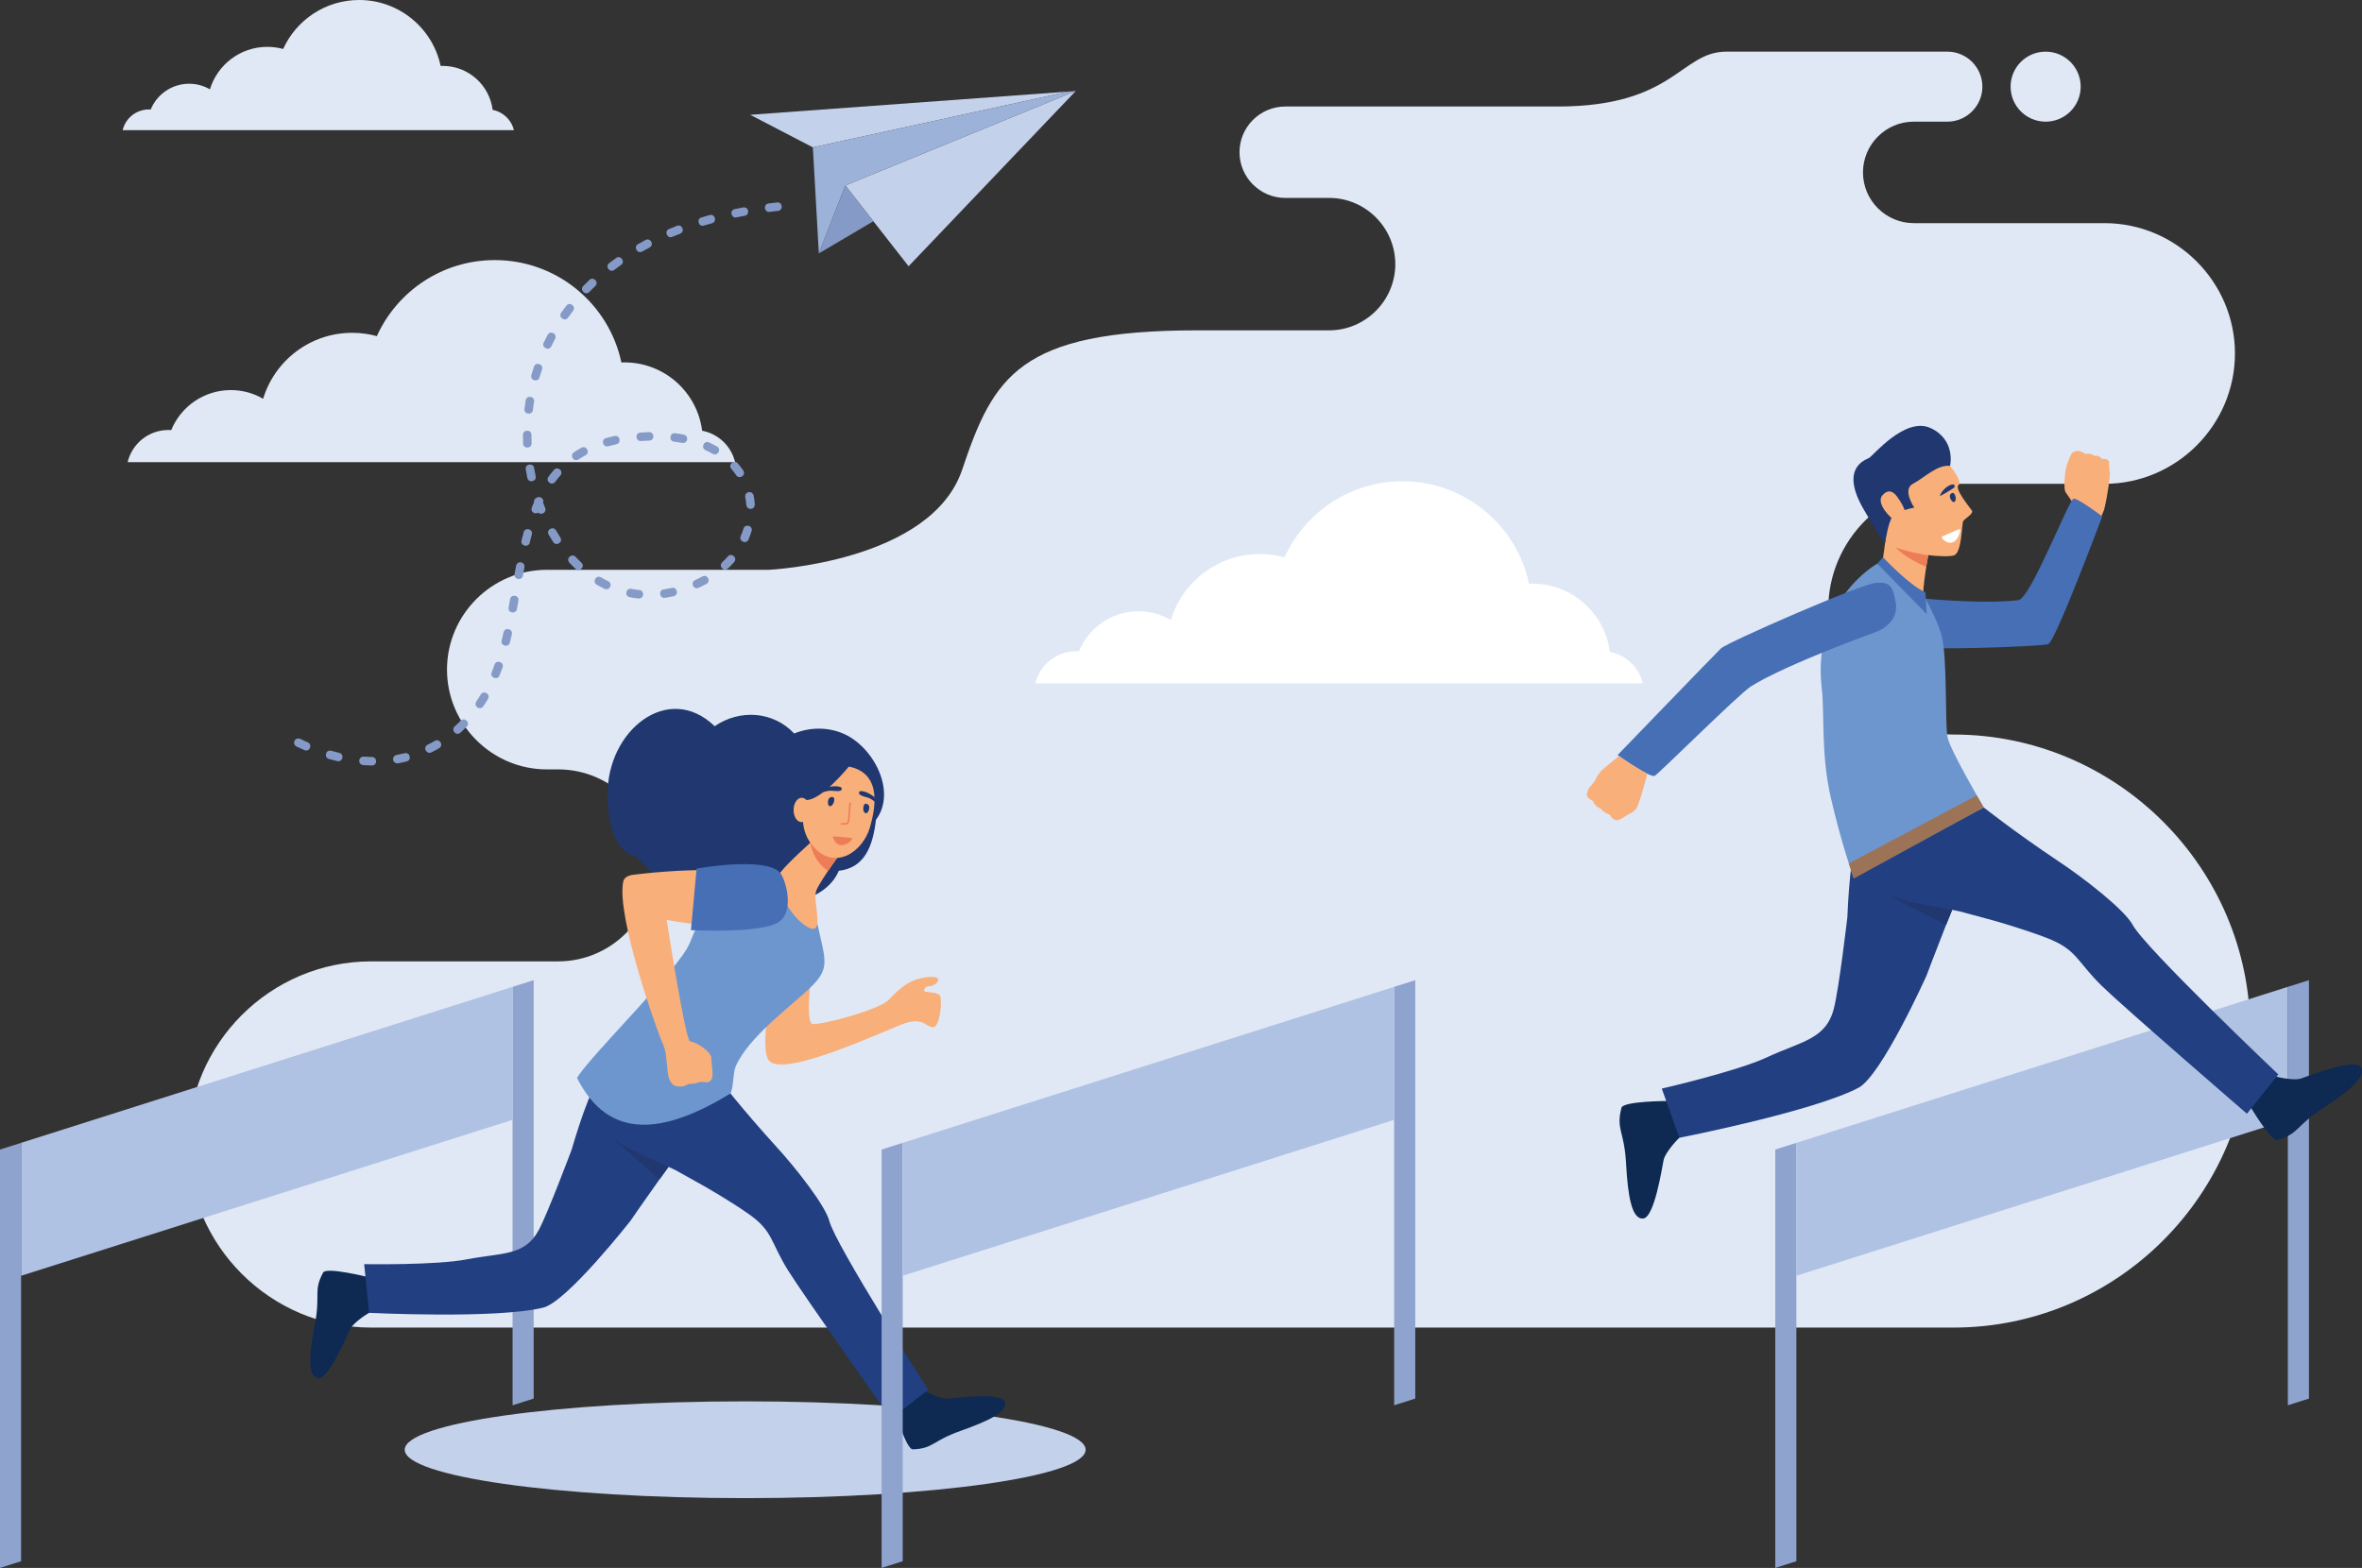 <?xml version="1.0" encoding="UTF-8"?><svg id="a" xmlns="http://www.w3.org/2000/svg" viewBox="0 0 2300.34 1527.34"><rect x="0" y="0" width="2300.34" height="1527.34" fill="#333333" stroke="none"/><path d="M1992.21,118.52c-18.82,0-34.09-15.27-34.09-34.12s15.27-34.09,34.09-34.09,34.16,15.27,34.16,34.09-15.27,34.12-34.16,34.12h0ZM543.63,936.5h-182.29c-98.1,0-178.33,80.26-178.33,178.29h0c0,98.17,80.23,178.43,178.33,178.43H1902.65c158.85,0,288.83-129.97,288.83-288.83h0c0-158.85-129.97-288.83-288.83-288.86h0c-67.21,0-122.13-54.95-122.13-122.09h0c0-67.17,54.92-122.13,122.13-122.13h146.91c69.84,0,127.05-57.14,127.05-126.99h0c0-69.81-57.21-126.95-127.05-126.95h-185.79c-27.22,0-49.43-22.25-49.43-49.43h0c0-27.18,22.22-49.43,49.43-49.43h32.77c18.75,0,34.09-15.34,34.09-34.12h0c0-18.78-15.34-34.09-34.09-34.09h-215.02c-45.2,0-50.34,53.46-164.62,53.46h-265.22c-24.51,0-44.54,20.07-44.54,44.5h0c0,24.51,20.03,44.54,44.54,44.54h42.77c35.41,0,64.43,29.02,64.43,64.5h0c0,35.48-29.02,64.5-64.43,64.5h-128.69c-173.71,0-198.29,45.41-228.7,135.7-30.44,90.29-188.47,97.58-188.47,97.58h-216.06c-53.5,0-97.2,43.74-97.2,97.2h0c0,53.46,43.71,97.2,97.2,97.2h11.11c51.41,0,93.49,42.04,93.49,93.49h0c0,51.45-42.07,93.52-93.49,93.52h0Z" style="fill:#e0e8f5; fill-rule:evenodd;"/><path d="M715.92,450.22H124.31c4.24-17.98,20.41-31.35,39.68-31.35,.9,0,1.84,.03,2.78,.1,9.3-22.84,31.8-38.98,58.04-38.98,11.45,0,22.22,3.09,31.45,8.47,11.28-37.21,45.82-64.26,86.72-64.26,8.33,0,16.39,1.11,24.02,3.23,19.79-43.71,63.77-74.08,114.87-74.08,60.58,0,111.19,42.73,123.31,99.73,1.01,0,2.01-.07,3.02-.07,38.85,0,70.85,29.02,75.61,66.55,15.83,2.98,28.43,15.1,32.11,30.65Z" style="fill:#e0e8f5; fill-rule:evenodd;"/><path d="M1599.94,665.73H1008.33c4.23-17.98,20.38-31.35,39.64-31.35,.94,0,1.84,0,2.78,.1,9.34-22.88,31.8-39.02,58.04-39.02,11.49,0,22.22,3.12,31.49,8.47,11.28-37.18,45.82-64.26,86.72-64.26,8.3,0,16.35,1.11,23.99,3.23,19.86-43.67,63.81-74.08,114.84-74.08,60.68,0,111.22,42.77,123.31,99.77,1.11-.03,2.08-.07,3.05-.07,38.88,0,70.89,29.02,75.61,66.51,15.83,2.99,28.46,15.1,32.15,30.69Z" style="fill:#fff; fill-rule:evenodd;"/><path d="M500.48,126.81H119.45c2.74-11.59,13.16-20.2,25.55-20.2,.59,0,1.18,.03,1.77,.07,6.04-14.72,20.52-25.1,37.42-25.1,7.39,0,14.3,1.98,20.24,5.45,7.29-23.95,29.54-41.38,55.86-41.38,5.35,0,10.55,.73,15.48,2.05C288.51,19.58,316.84,0,349.75,0c39.02,0,71.62,27.53,79.39,64.26,.66,0,1.32-.07,1.98-.07,25.03,0,45.61,18.71,48.67,42.87,10.21,1.91,18.33,9.72,20.69,19.75Z" style="fill:#e0e8f5; fill-rule:evenodd;"/><polygon points="0 1119.79 20.55 1113.27 20.55 1520.82 0 1527.34 0 1119.79" style="fill:#8fa3cf; fill-rule:evenodd;"/><polygon points="499.2 961.29 519.75 954.83 519.75 1362.38 499.2 1368.91 499.2 961.29" style="fill:#8fa3cf; fill-rule:evenodd;"/><polygon points="20.55 1113.27 499.2 961.29 499.2 1090.84 20.55 1242.75 20.55 1113.27" style="fill:#b0c2e4; fill-rule:evenodd;"/><polygon points="1728.93 1119.79 1749.48 1113.27 1749.48 1520.82 1728.93 1527.34 1728.93 1119.79" style="fill:#8fa3cf; fill-rule:evenodd;"/><polygon points="2228.13 961.29 2248.68 954.83 2248.68 1362.38 2228.13 1368.91 2228.13 961.29" style="fill:#8fa3cf; fill-rule:evenodd;"/><polygon points="1749.48 1113.27 2228.13 961.29 2228.13 1090.84 1749.48 1242.75 1749.48 1113.27" style="fill:#b0c2e4; fill-rule:evenodd;"/><path d="M1777.95,710.96c4.86,19.61,24.72,31.59,44.3,26.73,19.65-4.86,31.66-24.68,26.8-44.3-4.86-19.61-24.72-31.56-44.3-26.73-19.58,4.86-31.59,24.68-26.8,44.3Z" style="fill:#4e66af; fill-rule:evenodd;"/><path d="M1624.31,1072.51s6.59,16.11,9.37,22.77c2.78,6.59,9.03,7.64,4.86,10.41-4.1,2.85-16.73,16.73-18.33,24.23-1.6,7.5-8.89,56.1-19.93,57.07-11.04,.97-14.93-21.66-16.66-53.67-1.74-32.01-9.93-32.77-4.51-54.16,1.67-6.6,45.2-6.66,45.2-6.66Z" style="fill:#0e2952; fill-rule:evenodd;"/><polygon points="1636.73 1068.63 1624.31 1072.51 1636.11 1102.85 1648.19 1099.31 1636.73 1068.63" style="fill:#eda580; fill-rule:evenodd;"/><path d="M2190.09,1075.5s10.41-13.61,14.72-19.3c4.23-5.62,2.01-11.39,6.39-9.23,4.44,2.15,22.5,5.97,29.58,3.68,7.15-2.36,52-20.14,58.32-11.25,6.18,8.89-11.11,23.33-37.35,40.55-26.31,17.22-22.91,24.58-43.74,30.55-6.39,1.81-27.91-34.99-27.91-34.99Z" style="fill:#0e2952; fill-rule:evenodd;"/><polygon points="2182.17 1068.69 2191.61 1076.82 2210.36 1051.75 2201.33 1043.7 2182.17 1068.69" style="fill:#eda580; fill-rule:evenodd;"/><path d="M1913.2,859.02c-2.92,5.48-7.22,15.69-12.01,27.35-1.94,4.72-3.96,9.72-5.97,14.72-9.65,24.44-18.95,49.16-18.95,49.16,0,.07-43.88,97.62-66.37,109.42-44.44,23.26-174.41,48.67-174.41,48.67l-17.08-47.91s72.76-16.73,102.13-30.34c34.02-15.9,57.83-17.5,65.47-47.77,5.14-20.14,13.05-88.31,13.12-88.94,1.46-33.81,5.14-77.83,14.51-92.13,7.92-11.94,99.56,57.77,99.56,57.77Z" style="fill:#223f81; fill-rule:evenodd;"/><path d="M2076.91,900.81c-7.84-14.58-47.35-45.54-73.73-62.9-41.8-27.98-71.24-51.38-71.24-51.38,0,0-123.72,58.18-116.64,69.84,13.33,22.22,83.73,27.77,98.03,32.7l28.95,7.84s28.88,8.19,51.03,16.73c29.58,11.32,29.23,22.98,53.88,47,22.15,21.52,141.08,124.28,141.08,124.28l30.55-38.32s-129.83-123.17-141.91-145.8Z" style="fill:#223f81; fill-rule:evenodd;"/><path d="M2049.21,496.46s-4.1,10.69-7.5,15.97c-3.4,5.31-13.12-15.73-13.12-15.73l20.62-.24Z" style="fill:#f9af79; fill-rule:evenodd;"/><path d="M2023.04,495.97s-10-14.34-11.39-16.56c-1.46-2.22-1.32-9.69-.42-18.19,.83-8.54,5.83-19.65,7.22-20.31,1.25-.69,2.29-2.01,6.04-1.53,3.75,.49,6.74,2.98,6.74,2.98,0,0,4.86-1.6,8.19,1.7,0,0,4.72-1.28,7.92,3.12,0,0,4.58-1.15,6.67,2.26,0,0-.14,7.46,.69,10.21,.7,2.78-1.94,22.15-5.48,36.8,0,0-6.6,8.82-26.18-.49Z" style="fill:#f9af79; fill-rule:evenodd;"/><path d="M2011.65,478.72s7.78-12.67,15.14-17.71c1.67-1.18,3.47-1.98,5.14-.87,1.67,1.11,2.22,4.96-.83,10.62-3.19,5.66-4.58,14.41-4.58,14.41,0,0-4.93,4.89-14.86-6.46Z" style="fill:#f9af79; fill-rule:evenodd;"/><path d="M1862.93,582.06s65.54,7.05,102.82,2.57c11.73-1.42,49.22-98.49,53.74-98.9,4.58-.42,27.84,17.32,27.84,17.32,0,0-45.55,122.02-52.63,124.42-6.94,2.39-126.29,6.7-138.44,1.8-12.08-4.89-22.64-15.24-19.16-28.74,4.86-18.99,25.83-18.47,25.83-18.47Z" style="fill:#466fb5; fill-rule:evenodd;"/><path d="M1862.45,561.3s23.12,36.21,28.67,58.7c5.55,22.5,2.92,85.78,5.62,98.45,2.71,12.67,35.2,68.08,35.2,68.08l-126.92,68.18s-12.22-34.78-22.01-77.79c-9.79-42.98-5.9-81.16-8.82-106.44-9.86-86.13,54.09-121.43,54.09-121.43l34.16,12.26Z" style="fill:#6d96ce; fill-rule:evenodd;"/><path d="M1895.84,449.9s16.25,18.05,11.53,22.63c-4.03,3.79,10.97,21.73,13.05,24.79,2.08,2.98-6.94,7.74-8.47,10.38-1.53,2.64-1.11,30.51-8.89,33.26-7.71,2.71-46.38-1.04-58.6-8.78-12.22-7.78-31.24-51.48-29.44-72.31,1.81-20.83,52.21-41.48,80.82-9.96Z" style="fill:#f9af79; fill-rule:evenodd;"/><path d="M1877.93,541.03s-.42,2.36-1.11,5.97c-.28,1.53-.56,3.3-.83,5.17-.21,1.46-.42,2.98-.7,4.55-1.46,9.89-2.92,21.84-2.22,27.43,1.39,10.41-39.99-36-39.99-36,0,0,5.97-33.43,6.74-71.44,.69-37.98,38.12,64.33,38.12,64.33Z" style="fill:#f9af79; fill-rule:evenodd;"/><path d="M1899.17,453.83s5.97-25.2-18.88-36.8c-24.79-11.63-56.03,26.9-60.06,29.09-4.1,2.15-28.4,9.93-5.34,49.82,20.27,35.1,20.97,33.05,20.97,33.05,0,0,3.2-20.83,6.94-25.17,5.83-6.81,21.52-9.31,21.52-9.31,0,0-12.08-17.7-1.32-23.26,10.76-5.52,23.54-18.92,36.17-17.43Z" style="fill:#20386f; fill-rule:evenodd;"/><path d="M1849.33,486.32c-1.67-2.4-7.64-13.12-15.9-3.99-8.19,9.13,12.98,26.9,14.79,26.77,1.8-.14,15.13-2.36,1.11-22.77Z" style="fill:#f9af79; fill-rule:evenodd;"/><path d="M1833.91,542.87s25.41,27.39,41.24,34.12l1.25,21.25-48.11-49.19,5.62-6.18Z" style="fill:#466fb5; fill-rule:evenodd;"/><polygon points="1931.95 786.53 1925.14 774.83 1800.52 841.1 1805.38 855.82 1931.95 786.53" style="fill:#9c7357; fill-rule:evenodd;"/><path d="M1877.93,541.03s-.42,2.36-1.11,5.97c-.28,1.53-.56,3.3-.83,5.17-22.5-9.51-29.44-18.68-29.72-18.95,10.48,4.27,31.66,7.81,31.66,7.81Z" style="fill:#ed7d57; fill-rule:evenodd;"/><path d="M1901.19,886.37c-1.94,4.72-3.96,9.72-5.97,14.72l-56.86-29.3c.42,.14,7.36,2.57,16.32,5.14,9.23,2.64,46.52,9.44,46.52,9.44Z" style="fill:#20386f; fill-rule:evenodd;"/><path d="M1827.66,615.35s-87.69,31.52-122.47,53.29c-10.97,6.84-89.29,84.57-93.59,87.07-4.31,2.53-36.24-20.17-36.24-20.17,0,0,94.91-98.35,100.74-103.97,5.76-5.66,136.85-63.04,151.01-63.84,14.3-.8,16.11,3.61,19.02,18.61,4.03,21.04-18.47,29.02-18.47,29.02Z" style="fill:#466fb5; fill-rule:evenodd;"/><path d="M1545.29,773.96s.9-4.51,2.22-6.32c0,0,2.71-3.05,4.51-5.35,.55-.73,.97-1.39,1.25-1.84,1.11-1.88,2.92-6.35,6.87-10.14,2.92-2.81,12.15-10.24,16.59-13.78,4.44,3.09,18.61,12.81,27.57,17.18-1.74,6.84-8.13,30.79-10.9,34.2-.35,.35-.69,.69-.97,1.04-3.05,3.06-6.66,4.1-8.47,5.49-.62,.55-7.57,5.28-10,4.58-3.33-.97-5.28-2.92-5.97-5.28,0,0-6.46-2.08-8.89-5.97,0,0-6.04-1.8-7.71-7.5,0,0-5.9-2.5-6.11-6.32Z" style="fill:#f9af79; fill-rule:evenodd;"/><path d="M1902.99,489.03c-2.08,.83-6.88-6.87-1.74-8.82,2.78-1.04,5.21,7.5,1.74,8.82Z" style="fill:#20386f; fill-rule:evenodd;"/><path d="M1900.29,472.12c3.47-1.14,4.44,1.7,2.22,3.4-.69,.52-13.47,8.5-13.19,7.39,.56-2.22,4.44-8.54,10.97-10.8Z" style="fill:#20386f; fill-rule:evenodd;"/><path d="M1909.31,516.66c-5.42,22.11-20.76,7.25-17.84,5.97,14.79-6.42,18.47-8.68,17.84-5.97Z" style="fill:#fff; fill-rule:evenodd;"/><path d="M725.71,1365.09c183.12,0,331.56,21.11,331.56,47.14s-148.44,47.14-331.56,47.14-331.56-21.11-331.56-47.14,148.44-47.14,331.56-47.14Z" style="fill:#c4d1eb; fill-rule:evenodd;"/><path d="M357.32,1243.79s2.36,16.11,3.44,22.77c1.04,6.66,6.46,9.03,2.08,10.62-4.37,1.59-18.99,11.46-22.11,17.84-3.16,6.52-20.76,49.16-31,47.49-10.28-1.53-8.71-23.05-3.06-52.63,5.62-29.44-1.74-32.01,8.02-50.27,3.02-5.62,42.63,4.17,42.63,4.17Z" style="fill:#0e2952; fill-rule:evenodd;"/><polygon points="369.47 1243.03 357.32 1243.79 361.24 1274.07 373.01 1273.51 369.47 1243.03" style="fill:#eda580; fill-rule:evenodd;"/><path d="M871.34,1373.7s12.57-10,17.71-14.23c5.14-4.17,4.41-9.86,7.95-6.94,3.51,2.92,19.02,10.48,26.07,9.93,7.01-.49,51.79-6.6,55.51,2.85,3.71,9.51-15.31,18.74-43.08,28.54-27.81,9.79-26.35,17.29-46.55,17.98-6.32,.21-17.6-38.12-17.6-38.12Z" style="fill:#0e2952; fill-rule:evenodd;"/><polygon points="865.65 1365.71 872.42 1375.23 895.12 1356.69 888.73 1347.38 865.65 1365.71" style="fill:#eda580; fill-rule:evenodd;"/><path d="M668.16,1114.52c-3.85,4.3-10.14,12.64-17.08,22.15-2.85,3.96-5.8,7.98-8.78,12.15-14.27,20-28.29,40.41-28.29,40.41,0,0-61.83,78.87-84.98,84.56-45.58,11.25-169.58,5.07-169.58,5.07l-4.79-47.42s70.02,1.18,99.77-4.65c34.51-6.73,56.58-2.92,70.33-28.67,9.13-17.22,31.66-77.42,31.9-77.97,8.92-30.48,22.18-69.64,33.92-80.54,9.86-9.1,77.59,74.91,77.59,74.91Z" style="fill:#223f81; fill-rule:evenodd;"/><path d="M807.64,1189.36c-3.82-15-32.81-52.07-52.9-73.8-31.66-34.86-53.25-62.76-53.25-62.76,0,0-145.46-51.59-121.81,37.28,7.18,23.19,69.91,44.16,81.82,51.79l24.58,13.75s24.44,13.89,42.63,26.66c24.37,16.94,21.45,27.43,38.53,54.85,15.24,24.58,100.36,144.83,100.36,144.83l36.38-28.05s-90.4-141.22-96.33-164.55Z" style="fill:#223f81; fill-rule:evenodd;"/><path d="M651.08,1136.67c-2.85,3.96-5.8,7.98-8.78,12.15l-45.09-39.44c.38,.14,6.11,3.89,13.68,8.33,7.81,4.44,40.2,18.96,40.2,18.96Z" style="fill:#20386f; fill-rule:evenodd;"/><path d="M591.78,773.65c.35,58.84,26.31,59.88,26.31,59.88,1.6,.83,22.11,21.87,26.38,25.9,18.05,16.94,63.08,17.08,85.64,7.36,29.33,22.91,74.71,10.21,86.82-18.54,25.1-2.85,33.15-23.81,36.14-49.64,20.24-26.87-1.49-70.33-31.14-83.7-15-6.73-33.08-6.8-48.46-.38-20.31-21.59-52.63-24.02-77.48-7.15-45.55-43.78-104.77,4.69-104.21,66.27Z" style="fill:#20386f; fill-rule:evenodd;"/><path d="M773.34,869.57s9.79,2.92,18.54,11.67c8.71,8.75-12.7,116.36,0,116.36s64.26-14.3,73.35-23.4c9.13-9.1,18.33-20.07,37.6-22.29,19.3-2.08,8.26,8.61,3.51,8.61s-6.35,2.43-6.35,4.51,11.63,.91,15,4.24c3.37,3.33,.45,31.38-6.11,31.38s-9.93-9.72-27.36-3.89c-17.46,5.83-112.93,51.52-131.46,37.49-18.54-13.95,23.29-164.69,23.29-164.69Z" style="fill:#f9af79; fill-rule:evenodd;"/><path d="M789.76,961.5c18.02-17.64,14.48-25.13,7.53-56.1-6.87-31.1-9.41-35.55-9.41-35.55-7.53-13.05-14.02-14.51-23.05-17.64-13.16-4.58-30.17-2.64-33.67-2.29-20.9,2.01-41.38,23.12-59.36,68.6-9.69,24.65-93.63,106.3-109.91,131.36,31.17,62.14,85.15,54.57,149.52,15.34,3.05-6.04,2.36-19.86,4.89-25.96,12.18-29.02,55.47-60.2,73.46-77.76Z" style="fill:#6d96ce; fill-rule:evenodd;"/><path d="M791.77,818.61s-24.86,22.08-31.56,31.1c-6.74,9.03,6.11,40.82,25.34,52.77,19.37,11.87,5.48-24.3,9.34-34.71,3.89-10.41,30.48-45.96,30.48-45.96l-33.6-3.2Z" style="fill:#f9af79; fill-rule:evenodd;"/><path d="M791.77,818.61s-.97,.83-2.53,2.22c1.11,7.43,4.13,14.72,9.86,21.18,2.4,2.71,4.86,4.79,7.33,6.46,8.64-12.91,18.95-26.66,18.95-26.66l-33.6-3.2Z" style="fill:#ed7d57; fill-rule:evenodd;"/><path d="M823.05,746.12s-13.57-.38-24.86,10c-11.35,10.31-26.94,45.27-5.9,68.74,21,23.61,47.87,4.86,54.81-18.47,6.87-23.33,10.83-55.79-24.06-60.26Z" style="fill:#f9af79; fill-rule:evenodd;"/><path d="M827.08,746.26s-26.8,33.33-41.87,33.05c-15.24-.35-20.31,18.54-20.31,18.54,0,0,12.57-43.46,28.74-49.95,16.14-6.56,33.43-1.63,33.43-1.63Z" style="fill:#20386f; fill-rule:evenodd;"/><path d="M788.65,788.48c.14,6.52-3.3,12.15-7.64,12.36-4.34,.28-7.98-4.72-8.12-11.32-.24-6.59,3.23-12.15,7.57-12.39,4.37-.31,7.95,4.83,8.19,11.35Z" style="fill:#f9af79; fill-rule:evenodd;"/><path d="M763.03,863.6c8.3,9.3,2.92,28.95-11.35,33.74-36.49,12.22-102.38-1.32-102.38-1.32,0,0,18.23,118.52,22.91,118.52s20.62,9.44,20.62,16.39,2.85,18.05-.52,21.38c-3.26,3.33-5.52,1.53-8.64,1.53s-5.62,1.94-10.62,1.94-4.76,2.64-10.28,2.64-10.83-1.11-12.5-14.03c-1.56-12.91-.97-19.79-5.38-29.09-4.37-9.24-45.02-122.96-37.91-156.56,.83-3.96,4.79-5.97,9.62-6.6,50.86-6.32,128.06-9.02,146.43,11.46Z" style="fill:#f9af79; fill-rule:evenodd;"/><path d="M678.43,846.1l-5.52,59.99s68.84,3.4,85.33-7.78c16.52-10.97,6.28-43.39,1.15-48.6-15.48-15.48-80.95-3.61-80.95-3.61Z" style="fill:#466fb5; fill-rule:evenodd;"/><path d="M818.96,766.88c-7.91-3.37-23.71,2.88-19.3,4.65,1.42,.59,6.14-1.15,7.85-1.28,3.4-.31,9.58,1.32,11.73-.49,.87-.73,.73-2.43-.28-2.88Z" style="fill:#20386f; fill-rule:evenodd;"/><path d="M836.73,773.2c1.35,2.46,7.71,3.16,10.76,4.72,1.53,.69,5.28,4.03,6.84,4.03,4.76-.14-7.74-11.7-16.32-11.32-1.22,.07-1.87,1.56-1.28,2.57Z" style="fill:#20386f; fill-rule:evenodd;"/><path d="M807.88,785.28c-2.43-.42-2.57-9.93,3.23-8.82,3.09,.55,.66,9.51-3.23,8.82Z" style="fill:#20386f; fill-rule:evenodd;"/><path d="M843.29,792.22c2.39,.49,5.97-8.26,.17-9.3-3.09-.63-4.1,8.61-.17,9.3Z" style="fill:#20386f; fill-rule:evenodd;"/><path d="M818.85,802.64c-.07-1.11,1.67-.83,2.81-.83,4.1-.14,3.92,1.8,5.17-15.14,.24-3.33,.03-5.14,1.22-5,1.08,.14,.56,1.39,.28,5.14-1.39,18.33-.9,16.11-8.68,16.52-.42,0-.8-.28-.8-.69Z" style="fill:#ed7d57; fill-rule:evenodd;"/><path d="M811.28,815.9c-.63-1.95,1.84-.97,17.77,.28,4.76,.42-12.43,16.04-17.77-.28Z" style="fill:#ed7d57; fill-rule:evenodd;"/><polygon points="858.6 1119.79 879.15 1113.27 879.15 1520.82 858.6 1527.34 858.6 1119.79" style="fill:#8fa3cf; fill-rule:evenodd;"/><polygon points="1357.77 961.29 1378.32 954.83 1378.32 1362.38 1357.77 1368.91 1357.77 961.29" style="fill:#8fa3cf; fill-rule:evenodd;"/><polygon points="879.15 1113.27 1357.77 961.29 1357.77 1090.84 879.15 1242.75 879.15 1113.27" style="fill:#b0c2e4; fill-rule:evenodd;"/><polygon points="1047.66 88.66 823.3 180.66 884.88 259.35 1047.66 88.66" style="fill:#c4d1eb; fill-rule:evenodd;"/><polygon points="791.64 143.55 1040.78 89.18 730.61 111.82 791.64 143.55" style="fill:#c4d1eb; fill-rule:evenodd;"/><polygon points="791.64 143.55 797.47 246.86 823.3 180.66 1047.66 88.66 1040.78 89.18 791.64 143.55" style="fill:#9db2d9; fill-rule:evenodd;"/><polygon points="797.47 246.86 850.58 215.51 823.3 180.66 797.47 246.86" style="fill:#859ac6; fill-rule:evenodd;"/><path d="M756.82,197.21c5.24-.66,6.46,7.53,.9,8.23l-8.19,.94c-5.35,.69-6.46-7.5-.97-8.19l8.26-.97h0ZM288.76,727.2c-4.93-2.81-1.35-9.55,3.58-7.46,2.47,1.18,4.86,2.29,7.36,3.37,5.03,2.19,1.77,9.79-3.26,7.6l-7.67-3.51h0Zm31.56,12.12c-5-1.25-3.37-9.37,2.26-7.99,2.6,.73,5.17,1.42,7.78,2.05,5.49,1.35,3.26,9.34-1.87,8.05-2.74-.63-5.45-1.39-8.16-2.12h0Zm33.36,6c-5.42-.69-5.03-8.26,.52-8.26,2.71,.17,5.35,.28,8.05,.35,5.38,0,5.42,8.26-.03,8.26-2.81-.17-5.69-.17-8.54-.35h0Zm33.99-1.77c-5.49,.66-6.84-6.8-1.49-8.12,2.64-.49,5.24-1.08,7.85-1.7,5.28-1.32,7.29,6.7,2.01,8.02-2.74,.69-5.55,1.32-8.37,1.81h0Zm32.46-10.66c-4.2,2.4-8.96-4.41-3.68-7.43,2.4-1.15,4.72-2.43,7.05-3.75,4.83-2.78,8.82,4.48,4.17,7.12-2.43,1.46-5,2.85-7.53,4.06h0Zm28.26-19.13c-4.51,3.75-9.44-2.92-5.55-6.18,1.91-1.7,4.06-3.64,5.8-5.52,3.96-3.96,9.69,2.05,5.94,5.76-2.01,2.05-4.03,3.99-6.18,5.94h0Zm22.32-25.72c-3.05,4.27-9.76,.38-6.87-4.62,1.49-2.26,2.95-4.48,4.34-6.8,2.6-4.55,9.93-.66,7.08,4.27-1.46,2.43-2.99,4.79-4.55,7.15h0Zm15.79-30.03c-1.84,4.96-9.65,2.26-7.71-3.02,1.04-2.5,1.94-5.03,2.85-7.6,2.01-5.35,9.65-2.15,7.84,2.71-.97,2.67-1.91,5.31-2.99,7.92h0Zm10.07-32.08c-1.32,5.31-9.34,3.26-8.05-1.98l1.91-7.99c1.39-5.55,9.34-3.23,8.09,1.81l-1.94,8.16h0Zm6.84-32.63c-.59,4.79-8.89,4.51-8.12-1.49l1.49-8.12c.59-4.89,8.89-4.51,8.12,1.46l-1.49,8.16h0Zm5.83-32.63c-.59,4.86-8.89,4.55-8.12-1.46l1.53-8.19c1.28-5.21,8.82-4.03,8.12,1.6l-1.53,8.05h0Zm6.7-32.14c-1.32,5.31-9.34,3.26-8.05-1.98,.66-2.71,1.35-5.45,2.12-8.12,1.25-5.03,9.37-3.33,7.95,2.22-.76,2.46-1.42,5.35-2.01,7.88h0Zm8.23-29.2c-2.92,2.15-7.88-.62-6.28-4.93,.7-1.74,1.42-3.47,2.19-5.21-.38-2.01,.94-3.68,2.6-4.37,2.81-1.84,7.6,.66,6.25,4.79,.62,1.74,1.32,3.51,2.01,5.24,1.7,4.51-3.96,7.39-6.77,4.48h0Zm16.59-29.96c-3.64,4.41-9.72-.63-6.63-4.93,1.67-2.29,3.51-4.58,5.38-6.73,3.3-3.99,9.89,1.08,6.21,5.48-1.77,1.98-3.4,4.06-4.96,6.18h0Zm22.67-21.8c-5.24,2.99-8.75-4.55-4.48-6.94,2.4-1.6,4.82-3.05,7.36-4.48,4.51-2.57,8.92,4.48,3.92,7.33-2.33,1.25-4.58,2.64-6.8,4.1h0Zm28.92-12.88c-5.42,1.35-7.22-6.74-2.12-8.02,2.78-.73,5.52-1.39,8.33-1.98,4.79-1.22,7.36,6.66,1.6,8.12-2.64,.56-5.21,1.18-7.81,1.88h0Zm31.9-5.1c-4.86,.59-6.56-7.5-.59-8.23,2.81-.21,5.62-.38,8.43-.45,5.76,0,5.38,8.26,.24,8.26-2.71,.1-5.42,.24-8.09,.42h0Zm32.18,.66c-5.28-.69-4.41-8.92,1.11-8.23,2.85,.38,5.62,.8,8.4,1.35,5.21,1.29,4.06,8.82-1.56,8.12-2.64-.52-5.28-.94-7.95-1.25h0Zm30.72,8.26c-4.83-2.08-1.84-9.75,3.4-7.53,2.67,1.22,5.14,2.53,7.74,3.92,4.62,2.64,.66,9.93-4.2,7.15l4.2-7.15-4.2,7.15c-2.29-1.28-4.55-2.43-6.94-3.54h0Zm25.1,18.23c-3.58-4.3,2.88-9.44,6.28-5.38,1.91,2.15,3.75,4.58,5.35,6.98,3.02,5.31-4.51,8.75-6.91,4.58-1.46-2.15-3.02-4.24-4.72-6.18h0Zm13.54,27.46c-.69-5.52,6.8-6.84,8.16-1.53,.56,2.88,.9,5.76,1.15,8.68,0,5.52-7.6,6-8.26,.52-.21-2.6-.52-5.14-1.04-7.67h0Zm-1.7,30.69c1.18-4.69,9.37-3.4,7.88,2.5-.87,2.81-1.84,5.49-2.99,8.19-2.12,4.93-9.75,1.77-7.6-3.33,1.04-2.43,1.94-4.82,2.71-7.36h0Zm-15.27,27.15c3.26-3.99,9.86,1.04,6.18,5.48-1.91,2.15-3.92,4.27-6.04,6.25-4.3,3.54-9.44-2.26-5.62-6.07,1.91-1.77,3.75-3.71,5.49-5.66h0Zm-24.75,19.51c4.51-2.6,8.89,4.44,3.92,7.26-2.5,1.35-5.07,2.64-7.71,3.82-5.1,2.19-8.23-5.48-3.33-7.57,2.43-1.11,4.79-2.26,7.12-3.51h0Zm-29.78,11.14c4.89-1.22,7.39,6.66,1.67,8.09-2.78,.62-5.55,1.15-8.44,1.56-5.45,.69-6.39-7.53-1.08-8.19,2.67-.45,5.21-.87,7.85-1.46h0Zm-31.63,2.05c5.62,.69,4.34,8.89-.87,8.26-2.78-.24-5.8-.73-8.57-1.29-5.73-1.42-3.19-9.34,1.67-8.09,2.5,.49,5.24,.9,7.78,1.11h0Zm-30.31-8.61c4.89,2.81,1.35,9.58-3.61,7.46-2.57-1.22-5.14-2.64-7.64-4.06-4.55-2.6-.63-9.89,4.27-7.12,2.22,1.32,4.62,2.6,6.98,3.71h0Zm-26.11-18.02c4.06,4.06-2.05,9.65-5.69,6.04-2.08-1.94-4.13-3.99-6.08-6.08-3.78-4.55,2.92-9.41,6.11-5.59,1.77,1.94,3.71,3.82,5.66,5.62h0Zm-20.55-24.61c3.02,5.24-4.51,8.75-6.91,4.51-1.56-2.36-3.05-4.76-4.48-7.22-2.74-4.79,4.51-8.82,7.15-4.13,1.39,2.33,2.78,4.62,4.23,6.84h0Zm-24.02-59.6c1.21,4.83-6.67,7.39-8.12,1.63-.56-2.78-1.08-5.55-1.53-8.33-.73-5.69,7.53-6.39,8.16-1.25,.52,2.64,.97,5.31,1.49,7.95h0Zm-3.92-32.11c0,5.76-8.3,5.38-8.3,.24-.1-2.81-.17-5.62-.17-8.4,0-5.45,8.26-5.49,8.26,0,.03,2.74,.1,5.42,.21,8.16h0Zm1.25-32.42c-.69,5.42-8.89,4.38-8.23-1.04,.35-2.78,.73-5.59,1.18-8.37,.62-4.96,8.92-4.48,8.16,1.39-.49,2.53-.8,5.45-1.11,8.02h0Zm6.42-31.76c-1.18,4.9-9.34,3.4-7.92-2.32,.76-2.71,1.63-5.38,2.5-8.05,2.05-5.45,9.65-2.15,7.84,2.64-.83,2.57-1.67,5.14-2.43,7.74h0Zm11.53-30.24c-3.02,5.28-9.82,.52-7.43-3.65,1.22-2.53,2.47-5.07,3.78-7.53,2.85-4.96,9.86-.59,7.29,3.92-1.28,2.4-2.46,4.83-3.64,7.26h0Zm16.32-27.98c-3.16,4.41-9.89-.38-6.73-4.83,1.63-2.29,3.26-4.55,5-6.8,3.71-4.48,9.79,1.15,6.53,5.07-1.63,2.15-3.23,4.34-4.79,6.56h0Zm20.69-24.99c-3.96,3.92-9.69-2.01-5.94-5.8,1.98-2.01,3.96-3.99,6.01-5.94,3.64-3.65,9.75,1.98,5.69,6.01-1.98,1.87-3.89,3.78-5.76,5.73h0Zm24.3-21.49c-3.78,3.12-9.58-2.81-5-6.63,2.26-1.7,4.51-3.37,6.84-5,4.3-3.06,9.27,3.57,4.72,6.8-2.22,1.56-4.41,3.16-6.56,4.82h0Zm27.15-17.88c-4.62,2.64-8.85-4.48-4.03-7.26,2.46-1.35,4.93-2.71,7.39-4.03,4.34-2.46,8.96,4.44,3.78,7.4-2.4,1.21-4.79,2.57-7.15,3.89h0Zm29.3-14.3c-4.86,2.08-8.26-5.45-3.16-7.64,2.6-1.11,5.21-2.15,7.85-3.16,5.07-1.91,7.98,5.87,2.88,7.78-2.5,.94-5.07,1.98-7.57,3.02h0Zm30.76-10.97c-5.66,1.39-7.22-6.74-2.29-7.95l8.02-2.33c5.48-1.35,7.26,6.73,2.15,7.98l-7.88,2.29h0Zm31.76-8.02c-4.86,1.25-7.39-6.66-1.63-8.09,2.71-.59,5.45-1.08,8.19-1.6,6.01-.76,6.32,7.53,1.49,8.12-2.67,.52-5.38,1.01-8.05,1.56Z" style="fill:#859ac6; fill-rule:evenodd;"/></svg>